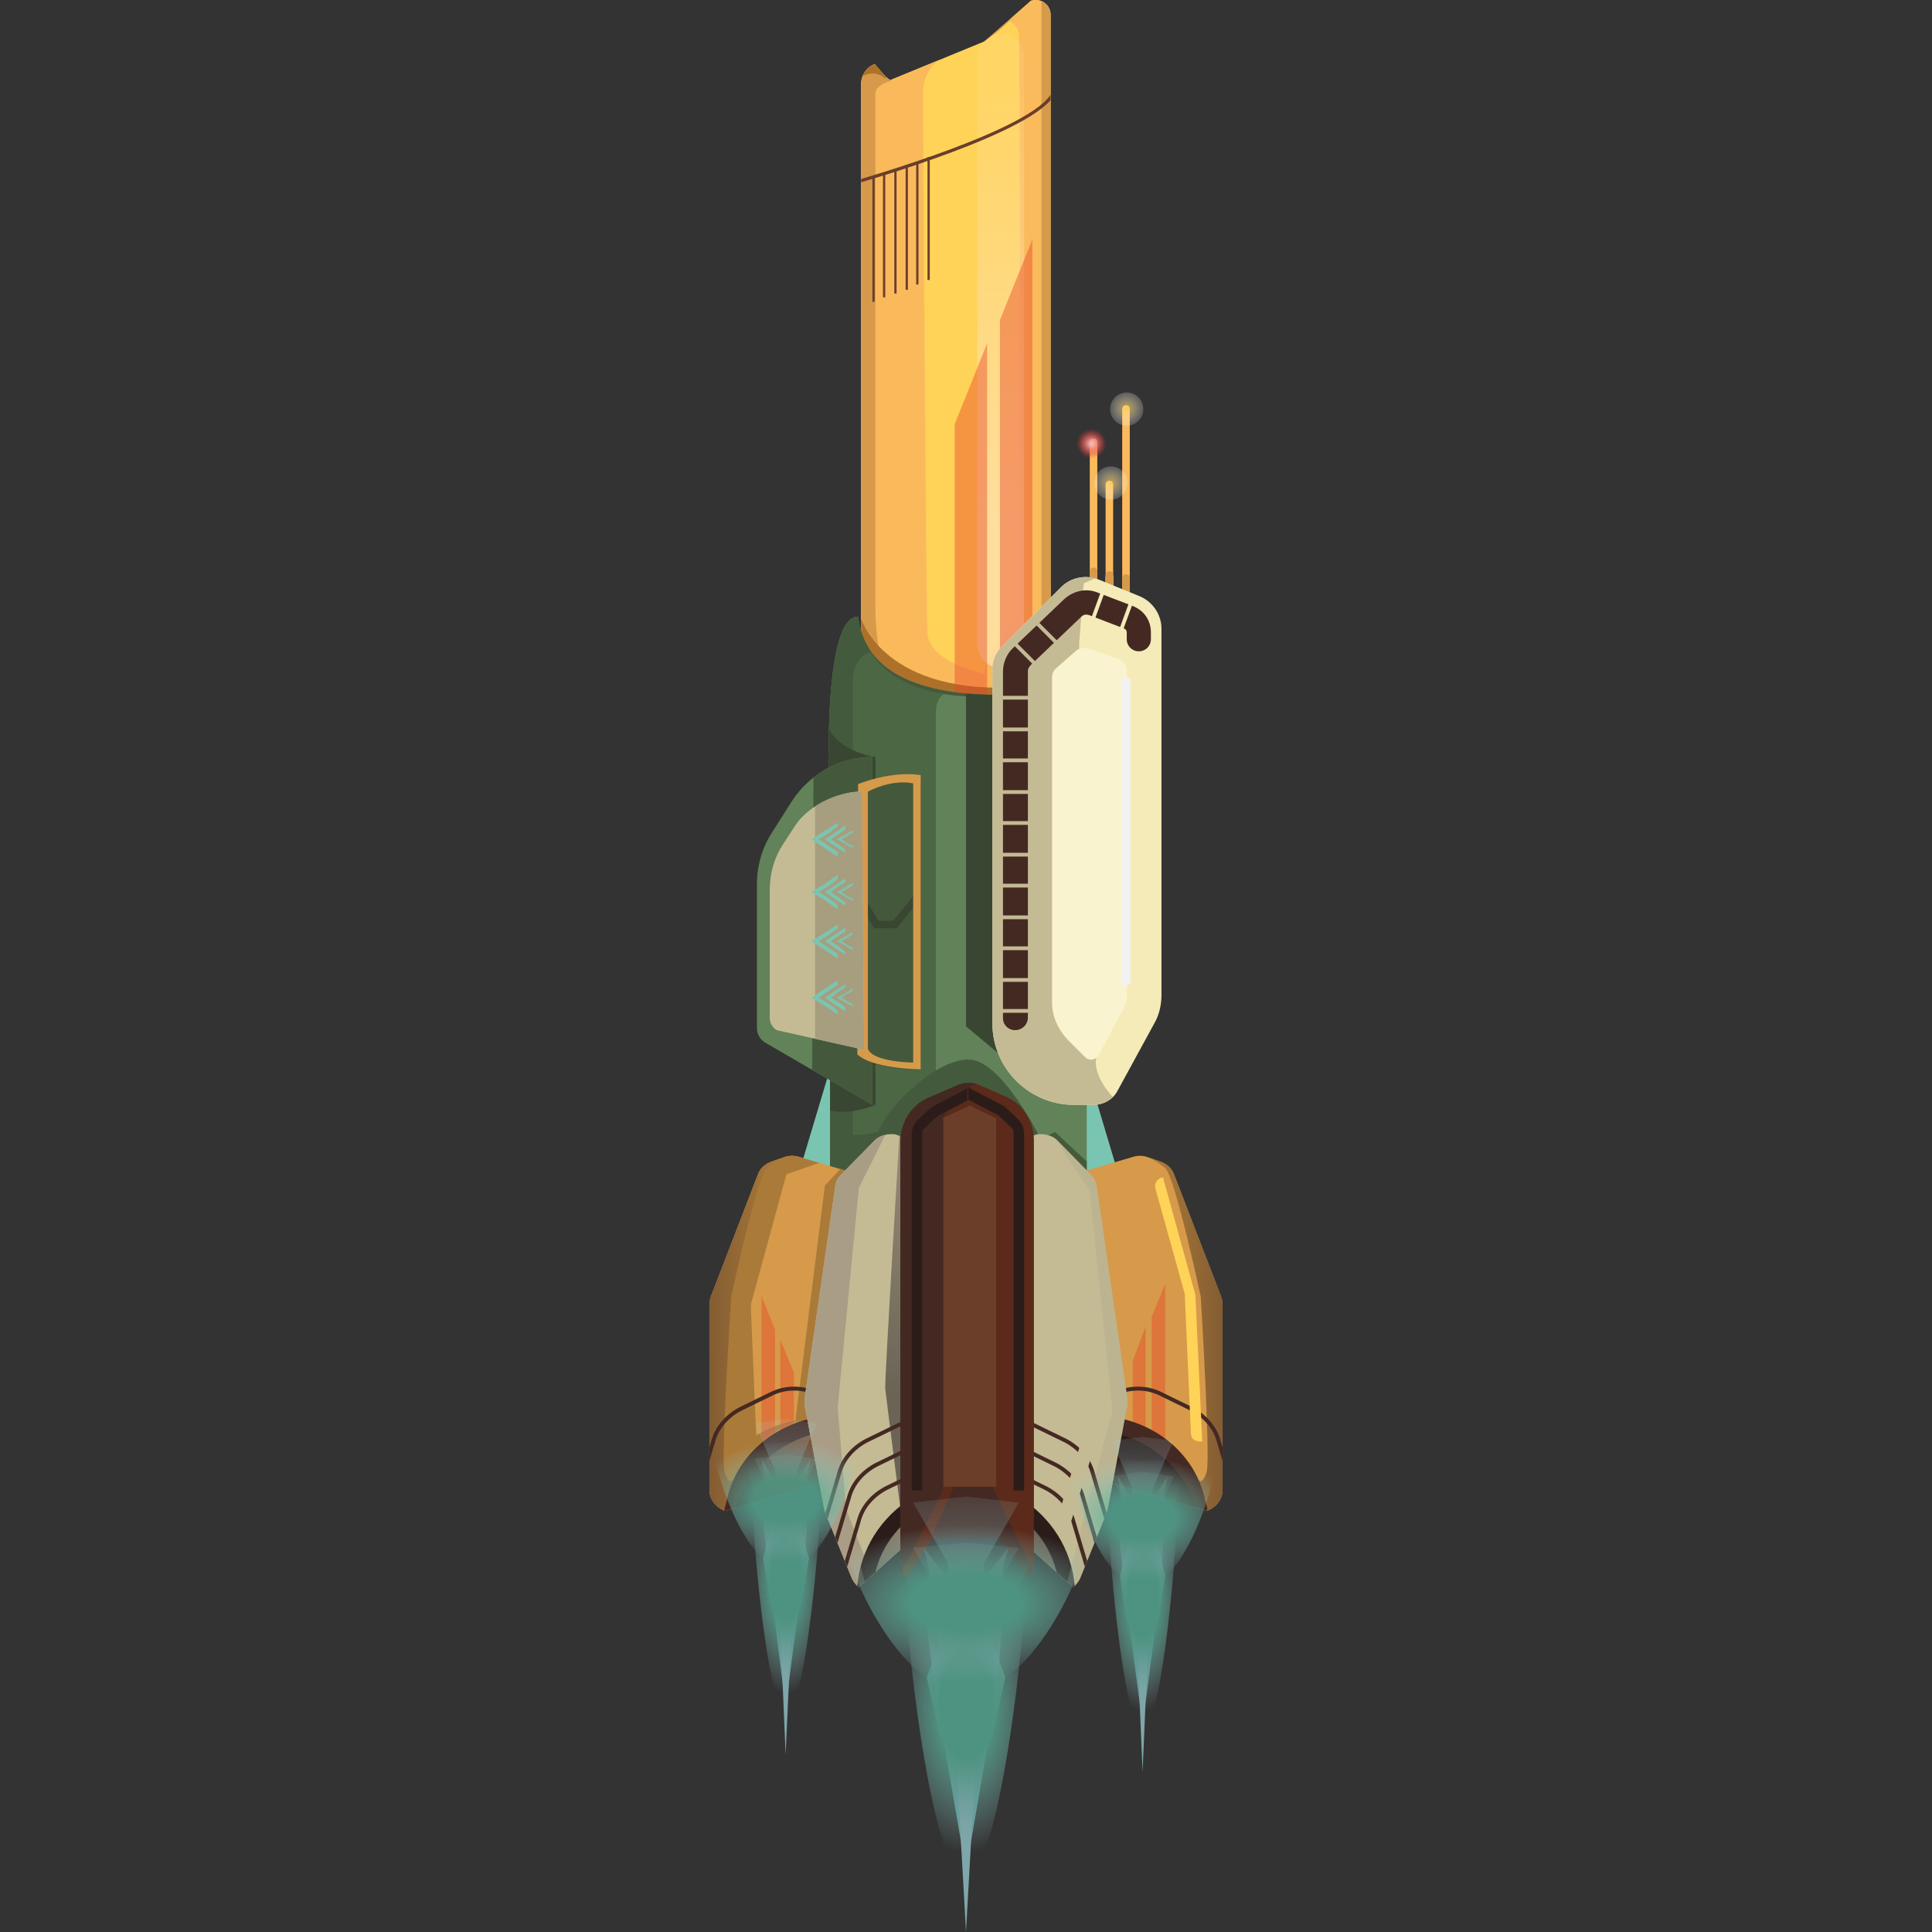 <?xml version="1.0" encoding="utf-8"?>
<!-- Generator: Adobe Illustrator 19.0.0, SVG Export Plug-In . SVG Version: 6.00 Build 0)  -->
<svg version="1.1" id="Calque_1" xmlns="http://www.w3.org/2000/svg" xmlns:xlink="http://www.w3.org/1999/xlink" x="0px" y="0px"
	 viewBox="0 0 256 256" style="enable-background:new 0 0 256 256;" xml:space="preserve">
<rect x="0" y="0" width="256" height="256" fill="#333333" stroke="none"/>
<style type="text/css">
	.st0{fill:#FABA5C;}
	.st1{fill:#D69A4A;}
	.st2{fill:#7AC5B1;}
	.st3{clip-path:url(#XMLID_2_);fill:#FABA5C;}
	.st4{clip-path:url(#XMLID_2_);fill:#FABB5C;}
	.st5{opacity:0.86;clip-path:url(#XMLID_2_);fill:url(#XMLID_3_);}
	.st6{clip-path:url(#XMLID_2_);fill:#D69A4A;}
	.st7{clip-path:url(#XMLID_2_);fill:#D69A4B;}
	.st8{clip-path:url(#XMLID_2_);fill:#6B3E2A;}
	.st9{clip-path:url(#XMLID_2_);fill:#AE712A;}
	.st10{clip-path:url(#XMLID_2_);fill:#AD712A;}
	.st11{opacity:0.44;clip-path:url(#XMLID_2_);fill:#E84727;}
	.st12{clip-path:url(#XMLID_2_);}
	.st13{opacity:0.44;fill:#E84727;}
	.st14{clip-path:url(#XMLID_4_);fill:#4C6743;}
	.st15{clip-path:url(#XMLID_4_);fill:#445A3C;}
	.st16{clip-path:url(#XMLID_4_);fill:#394732;}
	.st17{clip-path:url(#XMLID_5_);fill:#C4BB94;}
	.st18{clip-path:url(#XMLID_6_);fill:#44593C;}
	.st19{clip-path:url(#XMLID_7_);fill:#AA7A39;}
	.st20{opacity:0.44;clip-path:url(#XMLID_7_);fill:#E84727;}
	.st21{clip-path:url(#XMLID_7_);fill:url(#XMLID_8_);}
	.st22{clip-path:url(#XMLID_7_);fill:#442923;}
	.st23{clip-path:url(#XMLID_7_);fill:url(#XMLID_9_);}
	.st24{clip-path:url(#XMLID_7_);fill:none;stroke:#442923;stroke-width:0.518;stroke-miterlimit:10;}
	.st25{clip-path:url(#XMLID_10_);fill:#AA9D85;}
	.st26{clip-path:url(#XMLID_10_);fill:url(#XMLID_11_);stroke:#2B1C1A;stroke-width:2.073;stroke-miterlimit:10;}
	.st27{clip-path:url(#XMLID_10_);fill:url(#XMLID_12_);}
	.st28{opacity:0.28;clip-path:url(#XMLID_10_);fill:#AA9D85;}
	.st29{clip-path:url(#XMLID_10_);fill:none;stroke:#442923;stroke-width:0.518;stroke-miterlimit:10;}
	.st30{opacity:0.44;clip-path:url(#XMLID_13_);fill:#E84727;}
	.st31{clip-path:url(#XMLID_13_);fill:url(#XMLID_14_);}
	.st32{clip-path:url(#XMLID_13_);fill:#442923;}
	.st33{clip-path:url(#XMLID_13_);fill:url(#XMLID_15_);}
	.st34{clip-path:url(#XMLID_13_);fill:none;stroke:#442923;stroke-width:0.518;stroke-miterlimit:10;}
	.st35{clip-path:url(#XMLID_16_);fill:url(#XMLID_17_);stroke:#2B1C1A;stroke-width:2.073;stroke-miterlimit:10;}
	.st36{opacity:0.28;clip-path:url(#XMLID_16_);fill:#AA9D85;}
	.st37{clip-path:url(#XMLID_16_);fill:none;stroke:#442923;stroke-width:0.518;stroke-miterlimit:10;}
	.st38{clip-path:url(#XMLID_18_);fill:#442923;}
	.st39{clip-path:url(#XMLID_18_);fill:#2B1C1A;}
	.st40{clip-path:url(#XMLID_18_);fill:#6B3E2A;}
	.st41{fill:#442923;}
	.st42{fill:#FAF3CF;}
	.st43{fill:#44593C;}
	.st44{fill:#394732;}
	.st45{fill:none;stroke:#394732;stroke-miterlimit:10;}
	.st46{fill:#D69A4B;}
	.st47{clip-path:url(#XMLID_19_);fill:#A69E7F;}
	.st48{fill:#6B3E2A;}
	.st49{fill:#F2F2F2;}
	.st50{fill:#C4BB94;}
	.st51{fill:#F4EBB8;}
	.st52{fill:#FFD358;}
	.st53{fill:none;stroke:#2B1C1A;stroke-width:2.073;stroke-miterlimit:10;}
	.st54{opacity:0.71;}
	.st55{fill:url(#XMLID_20_);}
	.st56{fill:url(#XMLID_21_);}
	.st57{fill:url(#XMLID_22_);}
	.st58{fill:url(#XMLID_23_);}
	.st59{fill:url(#XMLID_24_);}
	.st60{fill:url(#XMLID_25_);}
	.st61{fill:url(#XMLID_26_);}
	.st62{fill:url(#XMLID_27_);}
	.st63{fill:url(#XMLID_28_);}
	.st64{fill:url(#XMLID_29_);}
	.st65{fill:url(#XMLID_30_);}
	.st66{fill:url(#XMLID_31_);}
	.st67{fill:url(#XMLID_32_);}
	.st68{fill:url(#XMLID_33_);}
	.st69{fill:url(#XMLID_34_);}
	.st70{fill:url(#XMLID_35_);}
	.st71{fill:url(#XMLID_36_);}
	.st72{fill:url(#XMLID_37_);}
	.st73{opacity:0.69;fill:url(#XMLID_38_);}
	.st74{opacity:0.69;fill:url(#XMLID_39_);}
	.st75{fill:url(#XMLID_40_);}
	.st76{opacity:0.65;fill:url(#XMLID_41_);}
</style>
<g id="XMLID_433_">
	<path id="XMLID_432_" class="st0" d="M144.9,84.1L144.9,84.1c-0.3,0-0.5-0.2-0.5-0.5v-25c0-0.3,0.2-0.5,0.5-0.5l0,0
		c0.3,0,0.5,0.2,0.5,0.5v25C145.3,83.9,145.1,84.1,144.9,84.1z"/>
	<path id="XMLID_431_" class="st1" d="M144.9,101.2L144.9,101.2c-0.3,0-0.5-0.2-0.5-0.5v-25c0-0.3,0.2-0.5,0.5-0.5l0,0
		c0.3,0,0.5,0.2,0.5,0.5v25C145.3,101,145.1,101.2,144.9,101.2z"/>
	<path id="XMLID_430_" class="st0" d="M147,102L147,102c-0.3,0-0.5-0.2-0.5-0.5v-25c0-0.3,0.2-0.5,0.5-0.5l0,0
		c0.3,0,0.5,0.2,0.5,0.5v25C147.5,101.8,147.3,102,147,102z"/>
	<path id="XMLID_429_" class="st0" d="M147,102L147,102c-0.3,0-0.5-0.2-0.5-0.5v-25c0-0.3,0.2-0.5,0.5-0.5l0,0
		c0.3,0,0.5,0.2,0.5,0.5v25C147.5,101.8,147.3,102,147,102z"/>
	<path id="XMLID_428_" class="st0" d="M147,89.7L147,89.7c-0.3,0-0.5-0.2-0.5-0.5v-25c0-0.3,0.2-0.5,0.5-0.5l0,0
		c0.3,0,0.5,0.2,0.5,0.5v25C147.5,89.5,147.3,89.7,147,89.7z"/>
	<path id="XMLID_427_" class="st1" d="M147,101.7L147,101.7c-0.3,0-0.5-0.2-0.5-0.5v-25c0-0.3,0.2-0.5,0.5-0.5l0,0
		c0.3,0,0.5,0.2,0.5,0.5v25C147.5,101.5,147.3,101.7,147,101.7z"/>
	<path id="XMLID_426_" class="st0" d="M149.2,84.9L149.2,84.9c-0.3,0-0.5-0.2-0.5-0.5V54.2c0-0.3,0.2-0.5,0.5-0.5l0,0
		c0.3,0,0.5,0.2,0.5,0.5v30.2C149.7,84.7,149.5,84.9,149.2,84.9z"/>
	<path id="XMLID_425_" class="st1" d="M149.2,107.3L149.2,107.3c-0.3,0-0.5-0.2-0.5-0.5V76.6c0-0.3,0.2-0.5,0.5-0.5l0,0
		c0.3,0,0.5,0.2,0.5,0.5v30.2C149.7,107.1,149.5,107.3,149.2,107.3z"/>
	<polygon id="XMLID_424_" class="st2" points="112,134.9 105,158.3 112,162.1 	"/>
	<polygon id="XMLID_423_" class="st2" points="142,134.9 149,158.3 142,162.1 	"/>
	<g id="XMLID_407_">
		<defs>
			<path id="XMLID_408_" d="M136.6,0.1c0,0-6,5.3-6.2,5.4l-12.4,5.1c-0.3,0.1-2.1-2.1-2.1-2.1c-1.1,0.4-1.8,1.5-1.8,2.7v83.5h25.1
				V1.8C139.1,0.5,137.8-0.3,136.6,0.1z"/>
		</defs>
		<use xlink:href="#XMLID_408_"  style="overflow:visible;fill:#FFD358;"/>
		<clipPath id="XMLID_2_">
			<use xlink:href="#XMLID_408_"  style="overflow:visible;"/>
		</clipPath>
		<path id="XMLID_422_" class="st3" d="M143.3,90.9c0,0-1,0-2.7-0.1c1.2-1.1,2.1-1.9,2.1-1.9l-2.3-12.3c0,0-10.2,8.3-9.9,12.7
			c-4-1-7.5-2.7-7.6-5.5c-0.2-4.6-0.6-70-0.6-71.4c0-3.6,2.6-4.7,2.6-4.7L111,6.7v35.4v42.7l14.9,10.7l4.3-1.2
			c0.5,3.5,5.3,0.4,8.8-2.4L143.3,90.9z"/>
		<path id="XMLID_421_" class="st4" d="M131.7,2.1c0,0,3,0.3,3.3,2.4s0,79.8,0,79.8l6-5V-3.5L131.7,2.1z"/>
		
			<linearGradient id="XMLID_3_" gradientUnits="userSpaceOnUse" x1="132.633" y1="-16137.877" x2="132.633" y2="-16196.02" gradientTransform="matrix(1 0 0 -1 0 -16126)">
			<stop  offset="0" style="stop-color:#FFDFA7;stop-opacity:0.2"/>
			<stop  offset="1" style="stop-color:#FFDFA7"/>
		</linearGradient>
		<path id="XMLID_420_" class="st5" d="M132.6,88.5L132.6,88.5c-1.7,0-3.1-1.4-3.1-3.1V7.6c0-1.7,1.4-3.1,3.1-3.1l0,0
			c1.7,0,3.1,1.4,3.1,3.1v77.8C135.7,87.1,134.3,88.5,132.6,88.5z"/>
		<path id="XMLID_419_" class="st6" d="M118.1,10.7c0,0-2.1,0.5-2.1,1.7s0,62.5,0,68.3c0,10.4,5.7,19.6,5.7,19.6l11.6-5.7l-19.9-2
			l-4.7-17.8l1-61.4l2.9-7.5h5.8L118.1,10.7z"/>
		<path id="XMLID_418_" class="st7" d="M130.4,5.5c3.8-2.5,5.8-5.7,5.8-5.7l-6.3,2.1L130.4,5.5z"/>
		<polygon id="XMLID_417_" class="st7" points="138,-0.7 138,85 142,74.6 142,-1.6 		"/>
		<path id="XMLID_416_" class="st8" d="M113.6,24.3l-0.1-0.4c0.2-0.1,23.6-6.7,25.9-11.7l0.4,0.2C137.4,17.5,114.6,24,113.6,24.3z"
			/>
		<path id="XMLID_415_" class="st9" d="M117.3,10.4c-1.7-1.5-3.5,0-3.5,0l1.9-3.4l2.5-0.5L118,9.7L117.3,10.4z"/>
		<path id="XMLID_414_" class="st10" d="M114,81.7c0,0,2.7,10,19.9,9.4c17.3-0.6-0.8,2.6-0.8,2.6s-15.6-1.2-15.9-1.4
			s-4.1-7.6-4.1-7.6L114,81.7z"/>
		<polygon id="XMLID_413_" class="st11" points="132.5,42.4 136.8,31.7 136.8,86.2 132.5,86.2 		"/>
		<polygon id="XMLID_412_" class="st11" points="126.5,56.2 130.8,45.5 130.8,100 126.5,100 		"/>
		<g id="XMLID_409_" class="st12">
			<polygon id="XMLID_411_" class="st13" points="201.4,77.5 205.8,66.9 205.8,121.4 201.4,121.4 			"/>
			<polygon id="XMLID_410_" class="st13" points="195.4,91.3 199.7,80.7 199.7,135.2 195.4,135.2 			"/>
		</g>
	</g>
	<g id="XMLID_399_">
		<defs>
			<path id="XMLID_400_" d="M113.7,81.7c1.7,15.2,30.3,9.2,30.3,9.2V193h-34v-84.9C110,108.1,108.5,81.7,113.7,81.7z"/>
		</defs>
		<use xlink:href="#XMLID_400_"  style="overflow:visible;fill:#628259;"/>
		<clipPath id="XMLID_4_">
			<use xlink:href="#XMLID_400_"  style="overflow:visible;"/>
		</clipPath>
		<path id="XMLID_406_" class="st14" d="M126.5,91.5c0,0-2.5-0.1-2.5,2.9c0,2,0,67.3,0,67.3l-15.1-1.9l-0.4-74.2l5.4-5.8L126.5,91.5
			z"/>
		<path id="XMLID_405_" class="st15" d="M115.9,86.3c0,0-2.9,0.1-2.9,4.1c0,1.6,0,15.5,0,15.5v51.2l-3.3-1.8l-1.6-58.1l3.9-17.4
			l3.1,0.5L115.9,86.3z"/>
		<path id="XMLID_404_" class="st15" d="M113.7,81.3c0,0,40.3,9.3,19.9,10.9S113.7,81.3,113.7,81.3z"/>
		<path id="XMLID_403_" class="st15" d="M110.3,149.7c0,0,1.9,1.3,6,0.3c1.5-3.6,7.9-9.8,12.2-9.6c4.3,0.2,9.4,10.5,9.4,10.5
			l1.9-0.9l7,6.5l-37.9,2.4L110.3,149.7z"/>
		<polygon id="XMLID_402_" class="st16" points="132.9,90 128,92 128,136 137.6,144 		"/>
		<path id="XMLID_401_" class="st16" d="M116,146.4c0,0-3.8,1.7-7,0.5c-3.2-1.2-0.8-54,0.7-50.6c1.5,3.4,6.3,4,6.3,4V146.4z"/>
	</g>
	<g id="XMLID_396_">
		<defs>
			<path id="XMLID_397_" d="M132.8,85.6l7.8-7.8c1.3-1.3,3.3-1.7,5-1L151,79c1.7,0.7,2.9,2.4,2.9,4.3v48.5c0,1.4-0.3,2.7-1,3.9
				l-4.8,8.8c-0.6,1.2-1.9,1.9-3.2,1.9h-2.6c-5.9,0-10.8-4.8-10.8-10.8V88.6C131.5,87.5,132,86.4,132.8,85.6z"/>
		</defs>
		<use xlink:href="#XMLID_397_"  style="overflow:visible;fill:#F4EBB8;"/>
		<clipPath id="XMLID_5_">
			<use xlink:href="#XMLID_397_"  style="overflow:visible;"/>
		</clipPath>
		<path id="XMLID_398_" class="st17" d="M145.6,76.4l-2,0.9l-0.6,7.9v3l2.3,51.8c0,0-1.1,2.7,3.8,7s-7.4,0.9-7.4,0.9l-10.9-5.6
			l-0.9-20.7V87.3l4.3-6.3l6.5-5.9L145.6,76.4z"/>
	</g>
	<g id="XMLID_393_">
		<defs>
			<path id="XMLID_394_" d="M104.9,106.2l-2.6,4.1c-1.3,2-2,4.4-2,6.8v19.2c0,0.7,0.4,1.4,1,1.8l14.3,8.3v-46.1h0
				C111.3,100.3,107.3,102.5,104.9,106.2z"/>
		</defs>
		<use xlink:href="#XMLID_394_"  style="overflow:visible;fill:#628259;"/>
		<clipPath id="XMLID_6_">
			<use xlink:href="#XMLID_394_"  style="overflow:visible;"/>
		</clipPath>
		<polygon id="XMLID_395_" class="st18" points="107.8,100.5 107.6,143.8 115.9,147.1 115.7,100.3 		"/>
	</g>
	<g id="XMLID_384_">
		<defs>
			<path id="XMLID_385_" d="M104,153.3l-1.7,0.6c-0.9,0.3-1.6,0.9-1.9,1.8l-6.2,16.1c-0.1,0.3-0.2,0.7-0.2,1v24.6
				c0,1.3,0.9,2.4,2.1,2.8l17.5-5.2c0.4-0.5,0.6-1.1,0.6-1.8v-35.3c0-1.3-0.9-2.4-2.2-2.8l-6.1-1.8
				C105.3,153.1,104.6,153.1,104,153.3z"/>
		</defs>
		<use xlink:href="#XMLID_385_"  style="overflow:visible;fill:#D69A4A;"/>
		<clipPath id="XMLID_7_">
			<use xlink:href="#XMLID_385_"  style="overflow:visible;"/>
		</clipPath>
		<path id="XMLID_392_" class="st19" d="M109.3,157.1l-3.9,31.1c-1.3,0.3-3.3,0.8-5.2,2l-0.7-16.7c0-0.5,0-0.9,0.2-1.4l4.5-16.5
			l4.6-1.6l-3.4-2.1h-5.2c0,0-6.8,15.8-6.8,16s-1.8,30.1-1.8,30.3s3.3,6.6,3.3,6.6l6.3-4.2l-0.7-5.7l-0.1-3.3
			c1.8-1.8,3.8-2.7,5.1-3.2l-0.2,1.8l4.4,1.7l3.3-38.8L109.3,157.1z"/>
		<polygon id="XMLID_391_" class="st20" points="102.7,176.2 100.9,171.7 100.9,194.4 102.7,194.4 		"/>
		<polygon id="XMLID_390_" class="st20" points="105.2,181.9 103.4,177.5 103.4,200.2 105.2,200.2 		"/>
		
			<linearGradient id="XMLID_8_" gradientUnits="userSpaceOnUse" x1="103.174" y1="-16304.42" x2="78.957" y2="-16304.536" gradientTransform="matrix(1 0 0 -1 0 -16126)">
			<stop  offset="0" style="stop-color:#AA7A39"/>
			<stop  offset="0.358" style="stop-color:#865E33"/>
			<stop  offset="1" style="stop-color:#442923"/>
		</linearGradient>
		<path id="XMLID_389_" class="st21" d="M105.2,152.7c0,0-2.4,1-3.6,2.1c-1.3,1.1-4.7,17-4.7,17S95.5,193,96,195
			c0.6,1.9,1.1,1.1,1.1,1.1l1,8.9c0,0-4.1-5.1-4.2-5.2c0-0.2-3-15.1-2.9-15.6c0.1-0.5,1.7-13.6,1.9-14.2c0.2-0.6,6.4-16.4,6.4-16.4
			l4.8-1.7L105.2,152.7z"/>
		<path id="XMLID_388_" class="st22" d="M96,200l0.3-1.2c1.1-5.2,5.2-9.3,10.6-10.7l2-0.5l2.3,16.1L96,203.7V200z"/>
		
			<linearGradient id="XMLID_9_" gradientUnits="userSpaceOnUse" x1="110.799" y1="-16302.889" x2="104.282" y2="-16330.81" gradientTransform="matrix(1 0 0 -1 0 -16126)">
			<stop  offset="0" style="stop-color:#D69A4A"/>
			<stop  offset="8.379006e-002" style="stop-color:#D0954A"/>
			<stop  offset="0.196" style="stop-color:#BF8848"/>
			<stop  offset="0.326" style="stop-color:#A67444"/>
			<stop  offset="0.467" style="stop-color:#845A3D"/>
			<stop  offset="0.616" style="stop-color:#5C3C2F"/>
			<stop  offset="0.701" style="stop-color:#442923"/>
			<stop  offset="1" style="stop-color:#2B1C1A"/>
		</linearGradient>
		<path id="XMLID_387_" class="st23" d="M97,201.9l0.3-1.2c1.1-5.2,5.2-9.3,10.6-10.7l2-0.5l2.3,16.1L97,205.7V201.9z"/>
		<path id="XMLID_386_" class="st24" d="M92.3,198.4l2.2-7.4c0.5-1.9,1.9-3.4,3.6-4.3l4.1-2c1.6-0.8,3.4-0.9,5.1-0.4l3,0.9"/>
	</g>
	<g id="XMLID_375_">
		<defs>
			<path id="XMLID_376_" d="M115.9,151.1l-4.5,4.6c-0.4,0.4-0.6,0.8-0.7,1.3l-4.1,28.4c0,0.2,0,0.5,0,0.7l2.6,13.8
				c0,0.1,0.1,0.3,0.1,0.4l3.6,8.9c0.2,0.4,0.5,0.8,0.9,1.1l14-12.6c0-0.2,0.1-0.4,0.1-0.6l-1.5-42.5c0-1-0.7-1.8-1.7-2.2l-6.1-2.1
				C117.7,150.2,116.6,150.4,115.9,151.1z"/>
		</defs>
		<use xlink:href="#XMLID_376_"  style="overflow:visible;fill:#C4BB94;"/>
		<clipPath id="XMLID_10_">
			<use xlink:href="#XMLID_376_"  style="overflow:visible;"/>
		</clipPath>
		<polygon id="XMLID_383_" class="st25" points="117.3,150.4 113.8,157.4 111,186.5 112.1,199.9 115.3,208.2 122.5,213.2 
			116.8,217.4 106.1,207.3 102.1,175.1 108,151.9 		"/>
		
			<linearGradient id="XMLID_11_" gradientUnits="userSpaceOnUse" x1="126.873" y1="-16311.682" x2="120.822" y2="-16337.065" gradientTransform="matrix(1 0 0 -1 0 -16126)">
			<stop  offset="0" style="stop-color:#C4BB94"/>
			<stop  offset="0.393" style="stop-color:#AA9D85"/>
			<stop  offset="1" style="stop-color:#6B6455"/>
		</linearGradient>
		<path id="XMLID_382_" class="st26" d="M114.6,211.7l0-0.7c0.1-4.5,2.4-8.6,6.1-11.2l0.5-0.3l6,2.3l-0.3,11.2l-7.1,4.2L114.6,211.7
			z"/>
		
			<linearGradient id="XMLID_12_" gradientUnits="userSpaceOnUse" x1="136.402" y1="-16232.735" x2="117.845" y2="-16310.577" gradientTransform="matrix(1 0 0 -1 0 -16126)">
			<stop  offset="0" style="stop-color:#C4BB94"/>
			<stop  offset="0.393" style="stop-color:#AA9D85"/>
			<stop  offset="1" style="stop-color:#6B6455"/>
		</linearGradient>
		<path id="XMLID_381_" class="st27" d="M119.2,150c0,0-2,33-1.9,34s2.6,20.6,2.6,20.6l1.3-54.9L119.2,150z"/>
		<path id="XMLID_380_" class="st28" d="M108,150.9c0,0-1.4,36.8-1.9,35.9c-0.2-0.3-0.3,2.2,4.6,22.2l4.7,3.7l-6.8-25.8l3-29
			l5.3-8.2L108,150.9z"/>
		<path id="XMLID_379_" class="st29" d="M109,202.6l2.2-7.4c0.5-1.9,1.9-3.4,3.6-4.3l4.1-2c1.6-0.8,3.4-0.9,5.1-0.4l3,0.9"/>
		<path id="XMLID_378_" class="st29" d="M110.3,205.8l2.2-7.4c0.5-1.9,1.9-3.4,3.6-4.3l4.1-2c1.6-0.8,3.4-0.9,5.1-0.4l3,0.9"/>
		<path id="XMLID_377_" class="st29" d="M111.6,208.9l2.2-7.4c0.5-1.9,1.9-3.4,3.6-4.3l4.1-2c1.6-0.8,3.4-0.9,5.1-0.4l3,0.9"/>
	</g>
	<g id="XMLID_367_">
		<defs>
			<path id="XMLID_368_" d="M152,153.3l1.7,0.6c0.9,0.3,1.6,0.9,1.9,1.8l6.2,16.1c0.1,0.3,0.2,0.7,0.2,1v24.6c0,1.3-0.9,2.4-2.1,2.8
				l-17.5-5.2c-0.4-0.5-0.6-1.1-0.6-1.8v-35.3c0-1.3,0.9-2.4,2.2-2.8l6.1-1.8C150.7,153.1,151.4,153.1,152,153.3z"/>
		</defs>
		<use xlink:href="#XMLID_368_"  style="overflow:visible;fill:#D69A4A;"/>
		<clipPath id="XMLID_13_">
			<use xlink:href="#XMLID_368_"  style="overflow:visible;"/>
		</clipPath>
		<polygon id="XMLID_374_" class="st30" points="152.6,174.5 154.4,170.1 154.4,192.8 152.6,192.8 		"/>
		<polygon id="XMLID_373_" class="st30" points="150.1,180.3 151.8,175.8 151.8,198.5 150.1,198.5 		"/>
		
			<linearGradient id="XMLID_14_" gradientUnits="userSpaceOnUse" x1="-403.094" y1="178.438" x2="-426.8" y2="178.325" gradientTransform="matrix(-1 0 0 1 -250.066 0)">
			<stop  offset="0" style="stop-color:#AA7A39"/>
			<stop  offset="0.358" style="stop-color:#865E33"/>
			<stop  offset="1" style="stop-color:#442923"/>
		</linearGradient>
		<path id="XMLID_372_" class="st31" d="M150.8,152.7c0,0,2.4,1,3.6,2.1c1.3,1.1,4.7,17,4.7,17s1.3,21.2,0.8,23.2
			c-0.6,1.9-1.1,1.1-1.1,1.1l-1,8.9c0,0,4.1-5.1,4.2-5.2c0-0.2,3-15.1,2.9-15.6c-0.1-0.5-1.7-13.6-1.9-14.2s-6.4-16.4-6.4-16.4
			l-4.8-1.7L150.8,152.7z"/>
		<path id="XMLID_371_" class="st32" d="M160,200l-0.3-1.2c-1.1-5.2-5.2-9.3-10.6-10.7l-2-0.5l-2.3,16.1l15.1,0.1V200z"/>
		
			<linearGradient id="XMLID_15_" gradientUnits="userSpaceOnUse" x1="-397.997" y1="217.563" x2="-403.638" y2="193.396" gradientTransform="matrix(-1 0 0 1 -250.066 0)">
			<stop  offset="0" style="stop-color:#D69A4A"/>
			<stop  offset="8.379006e-002" style="stop-color:#D0954A"/>
			<stop  offset="0.196" style="stop-color:#BF8848"/>
			<stop  offset="0.326" style="stop-color:#A67444"/>
			<stop  offset="0.467" style="stop-color:#845A3D"/>
			<stop  offset="0.616" style="stop-color:#5C3C2F"/>
			<stop  offset="0.701" style="stop-color:#442923"/>
			<stop  offset="1" style="stop-color:#2B1C1A"/>
		</linearGradient>
		<path id="XMLID_370_" class="st33" d="M159,201.9l-0.3-1.2c-1.1-5.2-5.2-9.3-10.6-10.7l-2-0.5l-2.3,16.1l15.1,0.1V201.9z"/>
		<path id="XMLID_369_" class="st34" d="M163.7,198.4l-2.2-7.4c-0.5-1.9-1.9-3.4-3.6-4.3l-4.1-2c-1.6-0.8-3.4-0.9-5.1-0.4l-3,0.9"/>
	</g>
	<g id="XMLID_360_">
		<defs>
			<path id="XMLID_361_" d="M140.1,151.1l4.5,4.6c0.4,0.4,0.6,0.8,0.7,1.3l4.1,28.4c0,0.2,0,0.5,0,0.7l-2.6,13.8
				c0,0.1-0.1,0.3-0.1,0.4l-3.6,8.9c-0.2,0.4-0.5,0.8-0.9,1.1l-14-12.6c0-0.2-0.1-0.4-0.1-0.6l1.5-42.5c0-1,0.7-1.8,1.7-2.2l6.1-2.1
				C138.3,150.2,139.4,150.4,140.1,151.1z"/>
		</defs>
		<use xlink:href="#XMLID_361_"  style="overflow:visible;fill:#C4BB94;"/>
		<clipPath id="XMLID_16_">
			<use xlink:href="#XMLID_361_"  style="overflow:visible;"/>
		</clipPath>
		
			<linearGradient id="XMLID_17_" gradientUnits="userSpaceOnUse" x1="-379.577" y1="230.21" x2="-385.403" y2="205.771" gradientTransform="matrix(-1 0 0 1 -250.066 0)">
			<stop  offset="0" style="stop-color:#C4BB94"/>
			<stop  offset="0.393" style="stop-color:#AA9D85"/>
			<stop  offset="1" style="stop-color:#6B6455"/>
		</linearGradient>
		<path id="XMLID_366_" class="st35" d="M141.4,211.7l0-0.7c-0.1-4.5-2.4-8.6-6.1-11.2l-0.5-0.3l-6,2.3l0.3,11.2l7.1,4.2
			L141.4,211.7z"/>
		<path id="XMLID_365_" class="st36" d="M148,150.9c0,0,1.4,36.8,1.9,35.9c0.2-0.3,0.3,2.2-4.6,22.2l-4.7,3.7l6.8-25.8l-3-29
			l-5.3-8.2L148,150.9z"/>
		<path id="XMLID_364_" class="st37" d="M147,202.6l-2.2-7.4c-0.5-1.9-1.9-3.4-3.6-4.3l-4.1-2c-1.6-0.8-3.4-0.9-5.1-0.4l-3,0.9"/>
		<path id="XMLID_363_" class="st37" d="M145.7,205.8l-2.2-7.4c-0.5-1.9-1.9-3.4-3.6-4.3l-4.1-2c-1.6-0.8-3.4-0.9-5.1-0.4l-3,0.9"/>
		<path id="XMLID_362_" class="st37" d="M144.4,208.9l-2.2-7.4c-0.5-1.9-1.9-3.4-3.6-4.3l-4.1-2c-1.6-0.8-3.4-0.9-5.1-0.4l-3,0.9"/>
	</g>
	<g id="XMLID_353_">
		<defs>
			<path id="XMLID_354_" d="M135.7,208.6l-3.3-4.8h-8.8l-3.2,4.8c-0.4,0.5-1.1,0.2-1.1-0.4v-56.9c0-2.5,1.4-4.8,3.6-5.8l4.2-1.8
				c0.8-0.3,1.7-0.3,2.5,0l3.9,1.7c2.1,1,3.5,3.2,3.5,5.7v57C136.8,208.8,136.1,209.1,135.7,208.6z"/>
		</defs>
		<use xlink:href="#XMLID_354_"  style="overflow:visible;fill:#5B2A1A;"/>
		<clipPath id="XMLID_18_">
			<use xlink:href="#XMLID_354_"  style="overflow:visible;"/>
		</clipPath>
		<path id="XMLID_359_" class="st38" d="M129.4,143.6l-0.6,0.3c-1.3,0.7-2.3,1.7-3,2.9l-0.8,1.3v49.3l-6,11.8l-1.1-59.4l2.3-4.2
			l7.4-2.8L129.4,143.6z"/>
		<polygon id="XMLID_358_" class="st38" points="123.5,203.5 126.4,197 131.5,197 136.8,207.9 136.4,209.3 		"/>
		<path id="XMLID_357_" class="st39" d="M134.3,197.5h1.4v-47.2c0-0.8-0.3-1.5-0.8-2l-1.8-1.7l-4.8-2.5l0,1.6l4,2.1l2,1.9V197.5z"/>
		<path id="XMLID_356_" class="st39" d="M122.2,197.5h-1.4v-47.1c0-0.8,0.3-1.6,0.9-2.1l1.4-1.3c0.2-0.2,0.4-0.3,0.7-0.5l4.4-2.3
			l0,1.6l-4,2.1l-2,1.9V197.5z"/>
		<polygon id="XMLID_355_" class="st40" points="125,148.1 128.5,146.5 132,148.2 132,197 125,197 		"/>
	</g>
	<path id="XMLID_352_" class="st41" d="M134.5,136.5L134.5,136.5c-0.9,0-1.6-0.7-1.6-1.6V89c0-1.2,0.5-2.4,1.4-3.2l6.7-6.4
		c1.2-1.1,2.9-1.5,4.4-0.9l4.7,1.8c1.5,0.6,2.4,1.9,2.4,3.5v0.9c0,0.9-0.7,1.6-1.6,1.6l0,0c-0.9,0-1.6-0.7-1.6-1.6v-0.9
		c0-0.2-0.1-0.4-0.3-0.5l-4.7-1.8c-0.3-0.1-0.7-0.1-1,0.2l-6.7,6.4c-0.2,0.2-0.4,0.5-0.4,0.8v45.9
		C136.2,135.8,135.4,136.5,134.5,136.5z"/>
	<path id="XMLID_351_" class="st42" d="M142.5,86.3l-2.5,2.2c-0.4,0.3-0.6,0.8-0.6,1.3v43c0,1.9,0.8,3.6,2.1,5l2.3,2.3
		c0.5,0.5,1.4,0.4,1.8-0.3l3.3-6.2c0.2-0.4,0.4-0.9,0.4-1.4V88.9c0-0.7-0.4-1.3-1.1-1.6l-4-1.4C143.5,85.8,142.9,85.9,142.5,86.3z"
		/>
	<path id="XMLID_350_" class="st43" d="M113.7,103.9c0,0,4.3-1.8,8.3-1.1c0,2.1,0,37.3,0,39c-7-0.2-8.4-2-8.4-2L113.7,103.9z"/>
	<polygon id="XMLID_349_" class="st44" points="121,104 121,141.3 122,140.9 122,104 	"/>
	<polyline id="XMLID_348_" class="st45" points="121.5,118.9 118.6,122.5 116.1,122.5 114,118.9 	"/>
	<path id="XMLID_345_" class="st46" d="M113.7,103.9l-0.1,35.8c0,0,1.4,1.8,8.4,2c0-1.6,0-36.9,0-39
		C118,102.1,113.7,103.9,113.7,103.9z M121,140.8c-6-0.2-6-1.9-6-1.9v-34c0,0,3-1.7,6-1.1C121,105.8,121,139.2,121,140.8z"/>
	<g id="XMLID_342_">
		<defs>
			<path id="XMLID_343_" d="M105.3,109.5l-1.5,2.3c-1.2,1.8-1.8,3.9-1.8,6.1v17c0,0.6,0.3,1.2,0.9,1.6l11.6,2.6l-0.3-34.2
				C112,104.8,107.4,106.2,105.3,109.5z"/>
		</defs>
		<use xlink:href="#XMLID_343_"  style="overflow:visible;fill:#C4BB94;"/>
		<clipPath id="XMLID_19_">
			<use xlink:href="#XMLID_343_"  style="overflow:visible;"/>
		</clipPath>
		<polygon id="XMLID_344_" class="st47" points="108,103.6 108,139.9 117,142.7 117,101.7 		"/>
	</g>
	<path id="XMLID_341_" class="st48" d="M118,37.9"/>
	<path id="XMLID_340_" class="st48" d="M118,22.6"/>
	<g id="XMLID_333_">
		<rect id="XMLID_339_" x="115.6" y="23.5" class="st48" width="0.3" height="16.5"/>
		<rect id="XMLID_338_" x="117" y="22.9" class="st48" width="0.3" height="16.5"/>
		<rect id="XMLID_337_" x="118.5" y="22.4" class="st48" width="0.3" height="16.5"/>
		<rect id="XMLID_336_" x="120" y="21.9" class="st48" width="0.3" height="16.5"/>
		<rect id="XMLID_335_" x="121.4" y="21.4" class="st48" width="0.3" height="16.3"/>
		<rect id="XMLID_334_" x="122.9" y="20.8" class="st48" width="0.3" height="16.3"/>
	</g>
	<path id="XMLID_332_" class="st49" d="M149.2,130.6L149.2,130.6c-0.3,0-0.6-0.3-0.6-0.6V90.3c0-0.3,0.3-0.6,0.6-0.6l0,0
		c0.3,0,0.6,0.3,0.6,0.6v39.8C149.8,130.4,149.5,130.6,149.2,130.6z"/>
	<g id="XMLID_316_">
		<rect id="XMLID_331_" x="132.3" y="133.7" class="st50" width="4.9" height="0.5"/>
		<rect id="XMLID_330_" x="132.3" y="129.6" class="st50" width="4.9" height="0.5"/>
		<rect id="XMLID_329_" x="132.3" y="125.4" class="st50" width="4.9" height="0.5"/>
		<rect id="XMLID_328_" x="132.3" y="121.3" class="st50" width="4.9" height="0.5"/>
		<rect id="XMLID_327_" x="132.3" y="117.1" class="st50" width="4.9" height="0.5"/>
		<rect id="XMLID_326_" x="132.3" y="113" class="st50" width="4.9" height="0.5"/>
		<rect id="XMLID_325_" x="132.3" y="108.8" class="st50" width="4.9" height="0.5"/>
		<rect id="XMLID_324_" x="132.3" y="104.7" class="st50" width="4.9" height="0.5"/>
		<rect id="XMLID_323_" x="132.3" y="100.5" class="st50" width="4.9" height="0.5"/>
		<rect id="XMLID_322_" x="132.3" y="96.4" class="st50" width="4.9" height="0.5"/>
		<rect id="XMLID_321_" x="132.3" y="92.2" class="st50" width="4.9" height="0.5"/>
		
			<rect id="XMLID_320_" x="133.4" y="86.4" transform="matrix(0.707 0.707 -0.707 0.707 101.032 -70.68)" class="st50" width="4.9" height="0.5"/>
		
			<rect id="XMLID_319_" x="136.1" y="83.5" transform="matrix(0.707 0.707 -0.707 0.707 99.829 -73.42)" class="st50" width="4.9" height="0.5"/>
		
			<rect id="XMLID_318_" x="143" y="80" transform="matrix(0.343 -0.939 0.939 0.343 20.171 189.433)" class="st51" width="4.9" height="0.5"/>
		
			<rect id="XMLID_317_" x="146.7" y="81.4" transform="matrix(0.343 -0.939 0.939 0.343 21.32 193.868)" class="st51" width="4.9" height="0.5"/>
	</g>
	<path id="XMLID_315_" class="st50" d="M140.7,202.4L140.7,202.4c-0.5-0.2-0.8-0.7-0.6-1.2l3.8-12.2c0.6-1.8,0.8-3.7,0.6-5.6
		l-2.3-22.3c-0.2-1.9-0.8-3.8-1.8-5.5l-1.2-2.1c-0.3-0.4-0.1-1,0.3-1.3l0,0c0.4-0.3,1-0.1,1.3,0.3l1.3,2.3c1,1.8,1.7,3.8,1.9,5.9
		l2.3,22.5c0.2,2.1,0,4.3-0.6,6.3l-3.8,12.2C141.7,202.2,141.2,202.5,140.7,202.4z"/>
	<path id="XMLID_314_" class="st52" d="M157.8,189.9l-0.8-18.1c0-0.1,0-0.2,0-0.3l-3.9-14c-0.2-0.7,0.3-1.4,1-1.5l0,0l4.3,15.6
		l0.9,19.4l-0.3,0C158.3,191,157.8,190.6,157.8,189.9z"/>
	<path id="XMLID_313_" class="st53" d="M128.2,144.1"/>
	<g id="XMLID_300_">
		<polygon id="XMLID_312_" class="st2" points="109.3,110.1 107.5,111.2 109.3,112.4 111,113.5 111,112.9 109.8,112.1 108.5,111.2 
			109.8,110.4 111,109.5 111,109 		"/>
		<polygon id="XMLID_311_" class="st2" points="110.7,110.3 109.3,111.2 110.6,112.1 112,113 112,112.6 111.1,111.9 110.1,111.2 
			111,110.6 112,109.9 112,109.4 		"/>
		<polygon id="XMLID_310_" class="st2" points="112,110.6 110.9,111.2 112,111.8 113,112.4 113,112.1 112.2,111.7 111.5,111.2 
			112.2,110.8 113,110.3 113,110 		"/>
		<polygon id="XMLID_309_" class="st2" points="109.3,117.1 107.5,118.2 109.3,119.3 111,120.5 111,119.9 109.8,119 108.5,118.2 
			109.8,117.4 111,116.5 111,115.9 		"/>
		<polygon id="XMLID_308_" class="st2" points="110.7,117.3 109.3,118.2 110.6,119.1 112,120 112,119.6 111.1,118.9 110.1,118.2 
			111,117.5 112,116.9 112,116.4 		"/>
		<polygon id="XMLID_307_" class="st2" points="112,117.6 110.9,118.2 112,118.8 113,119.4 113,119.1 112.2,118.7 111.5,118.2 
			112.2,117.8 113,117.3 113,117 		"/>
		<polygon id="XMLID_306_" class="st2" points="109.3,123.6 107.5,124.7 109.3,125.9 111,127 111,126.4 109.8,125.6 108.5,124.7 
			109.8,123.9 111,123 111,122.5 		"/>
		<polygon id="XMLID_305_" class="st2" points="110.7,123.8 109.3,124.7 110.6,125.6 112,126.5 112,126.1 111.1,125.4 110.1,124.7 
			111,124.1 112,123.4 112,122.9 		"/>
		<polygon id="XMLID_304_" class="st2" points="112,124.1 110.9,124.7 112,125.3 113,125.9 113,125.6 112.2,125.2 111.5,124.7 
			112.2,124.3 113,123.8 113,123.5 		"/>
		<polygon id="XMLID_303_" class="st2" points="109.3,131 107.5,132.2 109.3,133.3 111,134.4 111,133.9 109.8,133 108.5,132.2 
			109.8,131.3 111,130.5 111,129.9 		"/>
		<polygon id="XMLID_302_" class="st2" points="110.7,131.3 109.3,132.2 110.6,133.1 112,134 112,133.5 111.1,132.8 110.1,132.2 
			111,131.5 112,130.8 112,130.4 		"/>
		<polygon id="XMLID_301_" class="st2" points="112,131.6 110.9,132.2 112,132.8 113,133.4 113,133.1 112.2,132.6 111.5,132.2 
			112.2,131.7 113,131.3 113,131 		"/>
	</g>
	<g id="XMLID_293_" class="st54">
		
			<linearGradient id="XMLID_20_" gradientUnits="userSpaceOnUse" x1="104.142" y1="-16334.72" x2="104.142" y2="-16312.668" gradientTransform="matrix(1 0 0 -1 0 -16126)">
			<stop  offset="0.169" style="stop-color:#59BAA1"/>
			<stop  offset="0.363" style="stop-color:#75C4B5;stop-opacity:0.767"/>
			<stop  offset="0.606" style="stop-color:#8DCDC9;stop-opacity:0.473"/>
			<stop  offset="0.826" style="stop-color:#9AD3D6;stop-opacity:0.209"/>
			<stop  offset="1" style="stop-color:#9ED5DA;stop-opacity:0"/>
		</linearGradient>
		<polygon id="XMLID_299_" class="st55" points="106.8,199.3 107.6,198.4 106.9,195.9 107.4,193.3 104.1,198.6 100.9,193.3 
			101.4,195.9 100.7,198.4 101.5,199.3 102.1,202.9 101.1,206.5 102.1,212.3 104.1,216.8 106.2,212.3 107.2,206.5 106.2,202.9 		"/>
		
			<linearGradient id="XMLID_21_" gradientUnits="userSpaceOnUse" x1="104.142" y1="-16335.907" x2="104.142" y2="-16320.151" gradientTransform="matrix(1 0 0 -1 0 -16126)">
			<stop  offset="0.169" style="stop-color:#7AC9D4"/>
			<stop  offset="0.327" style="stop-color:#86CDD5;stop-opacity:0.81"/>
			<stop  offset="0.702" style="stop-color:#98D3D9;stop-opacity:0.358"/>
			<stop  offset="1" style="stop-color:#9ED5DA;stop-opacity:0"/>
		</linearGradient>
		<polygon id="XMLID_298_" class="st56" points="104.1,194.2 97.9,191.2 101.1,201.3 101.8,207.8 104.1,226.2 106.5,207.8 
			107,201.1 110.4,191.2 		"/>
		
			<linearGradient id="XMLID_22_" gradientUnits="userSpaceOnUse" x1="104.142" y1="-16354.874" x2="104.142" y2="-16312.613" gradientTransform="matrix(1 0 0 -1 0 -16126)">
			<stop  offset="0.169" style="stop-color:#9ED5DA"/>
			<stop  offset="1" style="stop-color:#9ED5DA;stop-opacity:0"/>
		</linearGradient>
		<polygon id="XMLID_297_" class="st57" points="104.1,192.7 100,193.3 102.7,199.4 104.1,232.5 105.6,199.4 108.2,193.3 		"/>
		
			<linearGradient id="XMLID_23_" gradientUnits="userSpaceOnUse" x1="104.142" y1="-16340.883" x2="104.142" y2="-16309.518" gradientTransform="matrix(1 0 0 -1 0 -16126)">
			<stop  offset="0.169" style="stop-color:#9ED5DA"/>
			<stop  offset="1" style="stop-color:#9ED5DA;stop-opacity:0"/>
		</linearGradient>
		<polygon id="XMLID_296_" class="st58" points="104.1,188 100,188.6 102.7,194.8 104.1,217.6 105.6,194.8 108.2,188.6 		"/>
		
			<radialGradient id="XMLID_24_" cx="97.863" cy="209.566" r="14.829" gradientTransform="matrix(0.395 0 0 1 65.498 0)" gradientUnits="userSpaceOnUse">
			<stop  offset="0.359" style="stop-color:#59BAA1"/>
			<stop  offset="0.504" style="stop-color:#65BEA9;stop-opacity:0.773"/>
			<stop  offset="0.756" style="stop-color:#82C9BF;stop-opacity:0.381"/>
			<stop  offset="1" style="stop-color:#9ED5DA;stop-opacity:0"/>
		</radialGradient>
		<path id="XMLID_295_" class="st59" d="M108.9,195.2c0,6.6-2.1,31.6-4.7,31.6c-2.6,0-4.7-25.1-4.7-31.6c0-6.6,2.1,0.3,4.7,0.3
			S108.9,188.6,108.9,195.2z"/>
		
			<radialGradient id="XMLID_25_" cx="257.338" cy="657.695" r="18.912" gradientTransform="matrix(0.636 0 0 0.422 -59.48 -78.773)" gradientUnits="userSpaceOnUse">
			<stop  offset="0.359" style="stop-color:#59BAA1"/>
			<stop  offset="0.504" style="stop-color:#65BEA9;stop-opacity:0.773"/>
			<stop  offset="0.756" style="stop-color:#82C9BF;stop-opacity:0.381"/>
			<stop  offset="1" style="stop-color:#9ED5DA;stop-opacity:0"/>
		</radialGradient>
		<path id="XMLID_294_" class="st60" d="M113.8,190.9c0,3.5-4.3,17-9.7,17s-9.7-13.5-9.7-17s4.3,0.2,9.7,0.2
			C109.5,191.1,113.8,187.4,113.8,190.9z"/>
	</g>
	<g id="XMLID_286_" class="st54">
		
			<linearGradient id="XMLID_26_" gradientUnits="userSpaceOnUse" x1="127.993" y1="-16351.171" x2="127.993" y2="-16322.546" gradientTransform="matrix(1 0 0 -1 0 -16126)">
			<stop  offset="0.169" style="stop-color:#59BAA1"/>
			<stop  offset="0.363" style="stop-color:#75C4B5;stop-opacity:0.767"/>
			<stop  offset="0.606" style="stop-color:#8DCDC9;stop-opacity:0.473"/>
			<stop  offset="0.826" style="stop-color:#9AD3D6;stop-opacity:0.209"/>
			<stop  offset="1" style="stop-color:#9ED5DA;stop-opacity:0"/>
		</linearGradient>
		<polygon id="XMLID_292_" class="st61" points="132.5,213 133.8,211.8 132.7,208.5 133.6,205.1 128,212.1 122.4,205.1 123.2,208.5 
			122.2,211.8 123.5,213 124.5,217.6 122.8,222.3 124.5,229.8 128,235.6 131.5,229.8 133.2,222.3 131.5,217.6 		"/>
		
			<linearGradient id="XMLID_27_" gradientUnits="userSpaceOnUse" x1="127.993" y1="-16352.713" x2="127.993" y2="-16332.26" gradientTransform="matrix(1 0 0 -1 0 -16126)">
			<stop  offset="0.169" style="stop-color:#7AC9D4"/>
			<stop  offset="0.327" style="stop-color:#86CDD5;stop-opacity:0.81"/>
			<stop  offset="0.702" style="stop-color:#98D3D9;stop-opacity:0.358"/>
			<stop  offset="1" style="stop-color:#9ED5DA;stop-opacity:0"/>
		</linearGradient>
		<polygon id="XMLID_291_" class="st62" points="128,206.3 117.3,202.4 122.8,215.5 123.9,224 128,247.9 132.1,224 132.8,215.2 
			138.7,202.4 		"/>
		
			<linearGradient id="XMLID_28_" gradientUnits="userSpaceOnUse" x1="127.993" y1="-16377.335" x2="127.993" y2="-16322.474" gradientTransform="matrix(1 0 0 -1 0 -16126)">
			<stop  offset="0.169" style="stop-color:#9ED5DA"/>
			<stop  offset="1" style="stop-color:#9ED5DA;stop-opacity:0"/>
		</linearGradient>
		<polygon id="XMLID_290_" class="st63" points="128,204.4 121,205.1 125.6,213.1 128,256 130.4,213.1 135,205.1 		"/>
		
			<linearGradient id="XMLID_29_" gradientUnits="userSpaceOnUse" x1="127.993" y1="-16359.172" x2="127.993" y2="-16318.455" gradientTransform="matrix(1 0 0 -1 0 -16126)">
			<stop  offset="0.169" style="stop-color:#9ED5DA"/>
			<stop  offset="1" style="stop-color:#9ED5DA;stop-opacity:0"/>
		</linearGradient>
		<polygon id="XMLID_289_" class="st64" points="128,198.3 121,199.1 125.6,207.1 128,236.6 130.4,207.1 135,199.1 		"/>
		
			<radialGradient id="XMLID_30_" cx="-128.666" cy="236.35" r="14.829" gradientTransform="matrix(0.675 0 0 1.298 214.861 -80.542)" gradientUnits="userSpaceOnUse">
			<stop  offset="0.359" style="stop-color:#59BAA1"/>
			<stop  offset="0.504" style="stop-color:#65BEA9;stop-opacity:0.773"/>
			<stop  offset="0.756" style="stop-color:#82C9BF;stop-opacity:0.381"/>
			<stop  offset="1" style="stop-color:#9ED5DA;stop-opacity:0"/>
		</radialGradient>
		<path id="XMLID_288_" class="st65" d="M136,207.6c0,8.6-3.6,41.1-8.1,41.1c-4.4,0-8.1-32.5-8.1-41.1s3.6,0.4,8.1,0.4
			S136,199,136,207.6z"/>
		
			<radialGradient id="XMLID_31_" cx="116.652" cy="721.185" r="18.912" gradientTransform="matrix(1.087 0 0 0.548 1.182 -182.799)" gradientUnits="userSpaceOnUse">
			<stop  offset="0.359" style="stop-color:#59BAA1"/>
			<stop  offset="0.504" style="stop-color:#65BEA9;stop-opacity:0.773"/>
			<stop  offset="0.756" style="stop-color:#82C9BF;stop-opacity:0.381"/>
			<stop  offset="1" style="stop-color:#9ED5DA;stop-opacity:0"/>
		</radialGradient>
		<path id="XMLID_287_" class="st66" d="M144.5,202.1c0,4.6-7.4,22.1-16.5,22.1s-16.5-17.5-16.5-22.1s7.4,0.2,16.5,0.2
			S144.5,197.5,144.5,202.1z"/>
	</g>
	<g id="XMLID_276_" class="st54">
		
			<linearGradient id="XMLID_32_" gradientUnits="userSpaceOnUse" x1="151.394" y1="-16337.051" x2="151.394" y2="-16314.999" gradientTransform="matrix(1 0 0 -1 0 -16126)">
			<stop  offset="0.169" style="stop-color:#59BAA1"/>
			<stop  offset="0.363" style="stop-color:#75C4B5;stop-opacity:0.767"/>
			<stop  offset="0.606" style="stop-color:#8DCDC9;stop-opacity:0.473"/>
			<stop  offset="0.826" style="stop-color:#9AD3D6;stop-opacity:0.209"/>
			<stop  offset="1" style="stop-color:#9ED5DA;stop-opacity:0"/>
		</linearGradient>
		<polygon id="XMLID_285_" class="st67" points="154,201.6 154.8,200.7 154.2,198.2 154.7,195.6 151.4,201 148.1,195.6 148.6,198.2 
			148,200.7 148.7,201.6 149.3,205.2 148.4,208.8 149.3,214.6 151.4,219.1 153.5,214.6 154.4,208.8 153.5,205.2 		"/>
		
			<linearGradient id="XMLID_33_" gradientUnits="userSpaceOnUse" x1="151.394" y1="-16338.238" x2="151.394" y2="-16322.482" gradientTransform="matrix(1 0 0 -1 0 -16126)">
			<stop  offset="0.169" style="stop-color:#7AC9D4"/>
			<stop  offset="0.327" style="stop-color:#86CDD5;stop-opacity:0.81"/>
			<stop  offset="0.702" style="stop-color:#98D3D9;stop-opacity:0.358"/>
			<stop  offset="1" style="stop-color:#9ED5DA;stop-opacity:0"/>
		</linearGradient>
		<polygon id="XMLID_284_" class="st68" points="151.4,196.5 145.1,193.5 148.3,203.6 149,210.2 151.4,228.6 153.8,210.2 
			154.2,203.4 157.6,193.5 		"/>
		
			<linearGradient id="XMLID_34_" gradientUnits="userSpaceOnUse" x1="151.394" y1="-16357.205" x2="151.394" y2="-16314.943" gradientTransform="matrix(1 0 0 -1 0 -16126)">
			<stop  offset="0.169" style="stop-color:#9ED5DA"/>
			<stop  offset="1" style="stop-color:#9ED5DA;stop-opacity:0"/>
		</linearGradient>
		<polygon id="XMLID_280_" class="st69" points="151.4,195 147.3,195.6 150,201.8 151.4,234.8 152.8,201.8 155.5,195.6 		"/>
		
			<linearGradient id="XMLID_35_" gradientUnits="userSpaceOnUse" x1="151.394" y1="-16343.214" x2="151.394" y2="-16311.848" gradientTransform="matrix(1 0 0 -1 0 -16126)">
			<stop  offset="0.169" style="stop-color:#9ED5DA"/>
			<stop  offset="1" style="stop-color:#9ED5DA;stop-opacity:0"/>
		</linearGradient>
		<polygon id="XMLID_279_" class="st70" points="151.4,190.4 147.3,190.9 150,197.1 151.4,219.9 152.8,197.1 155.5,190.9 		"/>
		
			<radialGradient id="XMLID_36_" cx="217.525" cy="211.897" r="14.829" gradientTransform="matrix(0.395 0 0 1 65.498 0)" gradientUnits="userSpaceOnUse">
			<stop  offset="0.359" style="stop-color:#59BAA1"/>
			<stop  offset="0.504" style="stop-color:#65BEA9;stop-opacity:0.773"/>
			<stop  offset="0.756" style="stop-color:#82C9BF;stop-opacity:0.381"/>
			<stop  offset="1" style="stop-color:#9ED5DA;stop-opacity:0"/>
		</radialGradient>
		<path id="XMLID_278_" class="st71" d="M156.1,197.5c0,6.6-2.1,31.6-4.7,31.6s-4.7-25.1-4.7-31.6s2.1,0.3,4.7,0.3
			C154,197.8,156.1,190.9,156.1,197.5z"/>
		
			<radialGradient id="XMLID_37_" cx="331.654" cy="663.22" r="18.912" gradientTransform="matrix(0.636 0 0 0.422 -59.48 -78.773)" gradientUnits="userSpaceOnUse">
			<stop  offset="0.359" style="stop-color:#59BAA1"/>
			<stop  offset="0.504" style="stop-color:#65BEA9;stop-opacity:0.773"/>
			<stop  offset="0.756" style="stop-color:#82C9BF;stop-opacity:0.381"/>
			<stop  offset="1" style="stop-color:#9ED5DA;stop-opacity:0"/>
		</radialGradient>
		<path id="XMLID_277_" class="st72" d="M161.1,193.3c0,3.5-4.3,17-9.7,17s-9.7-13.5-9.7-17c0-3.5,4.3,0.2,9.7,0.2
			S161.1,189.7,161.1,193.3z"/>
	</g>
	
		<radialGradient id="XMLID_38_" cx="149.285" cy="-16180.153" r="2.202" gradientTransform="matrix(1 0 0 -1 0 -16126)" gradientUnits="userSpaceOnUse">
		<stop  offset="0" style="stop-color:#FFD358"/>
		<stop  offset="0.956" style="stop-color:#FFFFFF;stop-opacity:0.3"/>
	</radialGradient>
	<circle id="XMLID_275_" class="st73" cx="149.3" cy="54.2" r="2.2"/>
	
		<radialGradient id="XMLID_39_" cx="147.213" cy="-16189.998" r="2.202" gradientTransform="matrix(1 0 0 -1 0 -16126)" gradientUnits="userSpaceOnUse">
		<stop  offset="0" style="stop-color:#FFD358"/>
		<stop  offset="0.956" style="stop-color:#FFFFFF;stop-opacity:0.3"/>
	</radialGradient>
	<circle id="XMLID_281_" class="st74" cx="147.2" cy="64" r="2.2"/>
	
		<radialGradient id="XMLID_40_" cx="144.622" cy="-16184.816" r="2.202" gradientTransform="matrix(1 0 0 -1 0 -16126)" gradientUnits="userSpaceOnUse">
		<stop  offset="0" style="stop-color:#E5221C"/>
		<stop  offset="0.858" style="stop-color:#E52620;stop-opacity:0"/>
	</radialGradient>
	<circle id="XMLID_282_" class="st75" cx="144.6" cy="58.8" r="2.2"/>
	
		<radialGradient id="XMLID_41_" cx="144.622" cy="-16184.816" r="2.202" gradientTransform="matrix(1 0 0 -1 0 -16126)" gradientUnits="userSpaceOnUse">
		<stop  offset="6.372549e-002" style="stop-color:#FFFFFF"/>
		<stop  offset="0.167" style="stop-color:#FEF0F1;stop-opacity:0.887"/>
		<stop  offset="0.931" style="stop-color:#E52620;stop-opacity:0"/>
	</radialGradient>
	<circle id="XMLID_283_" class="st76" cx="144.6" cy="58.8" r="2.2"/>
</g>
</svg>
